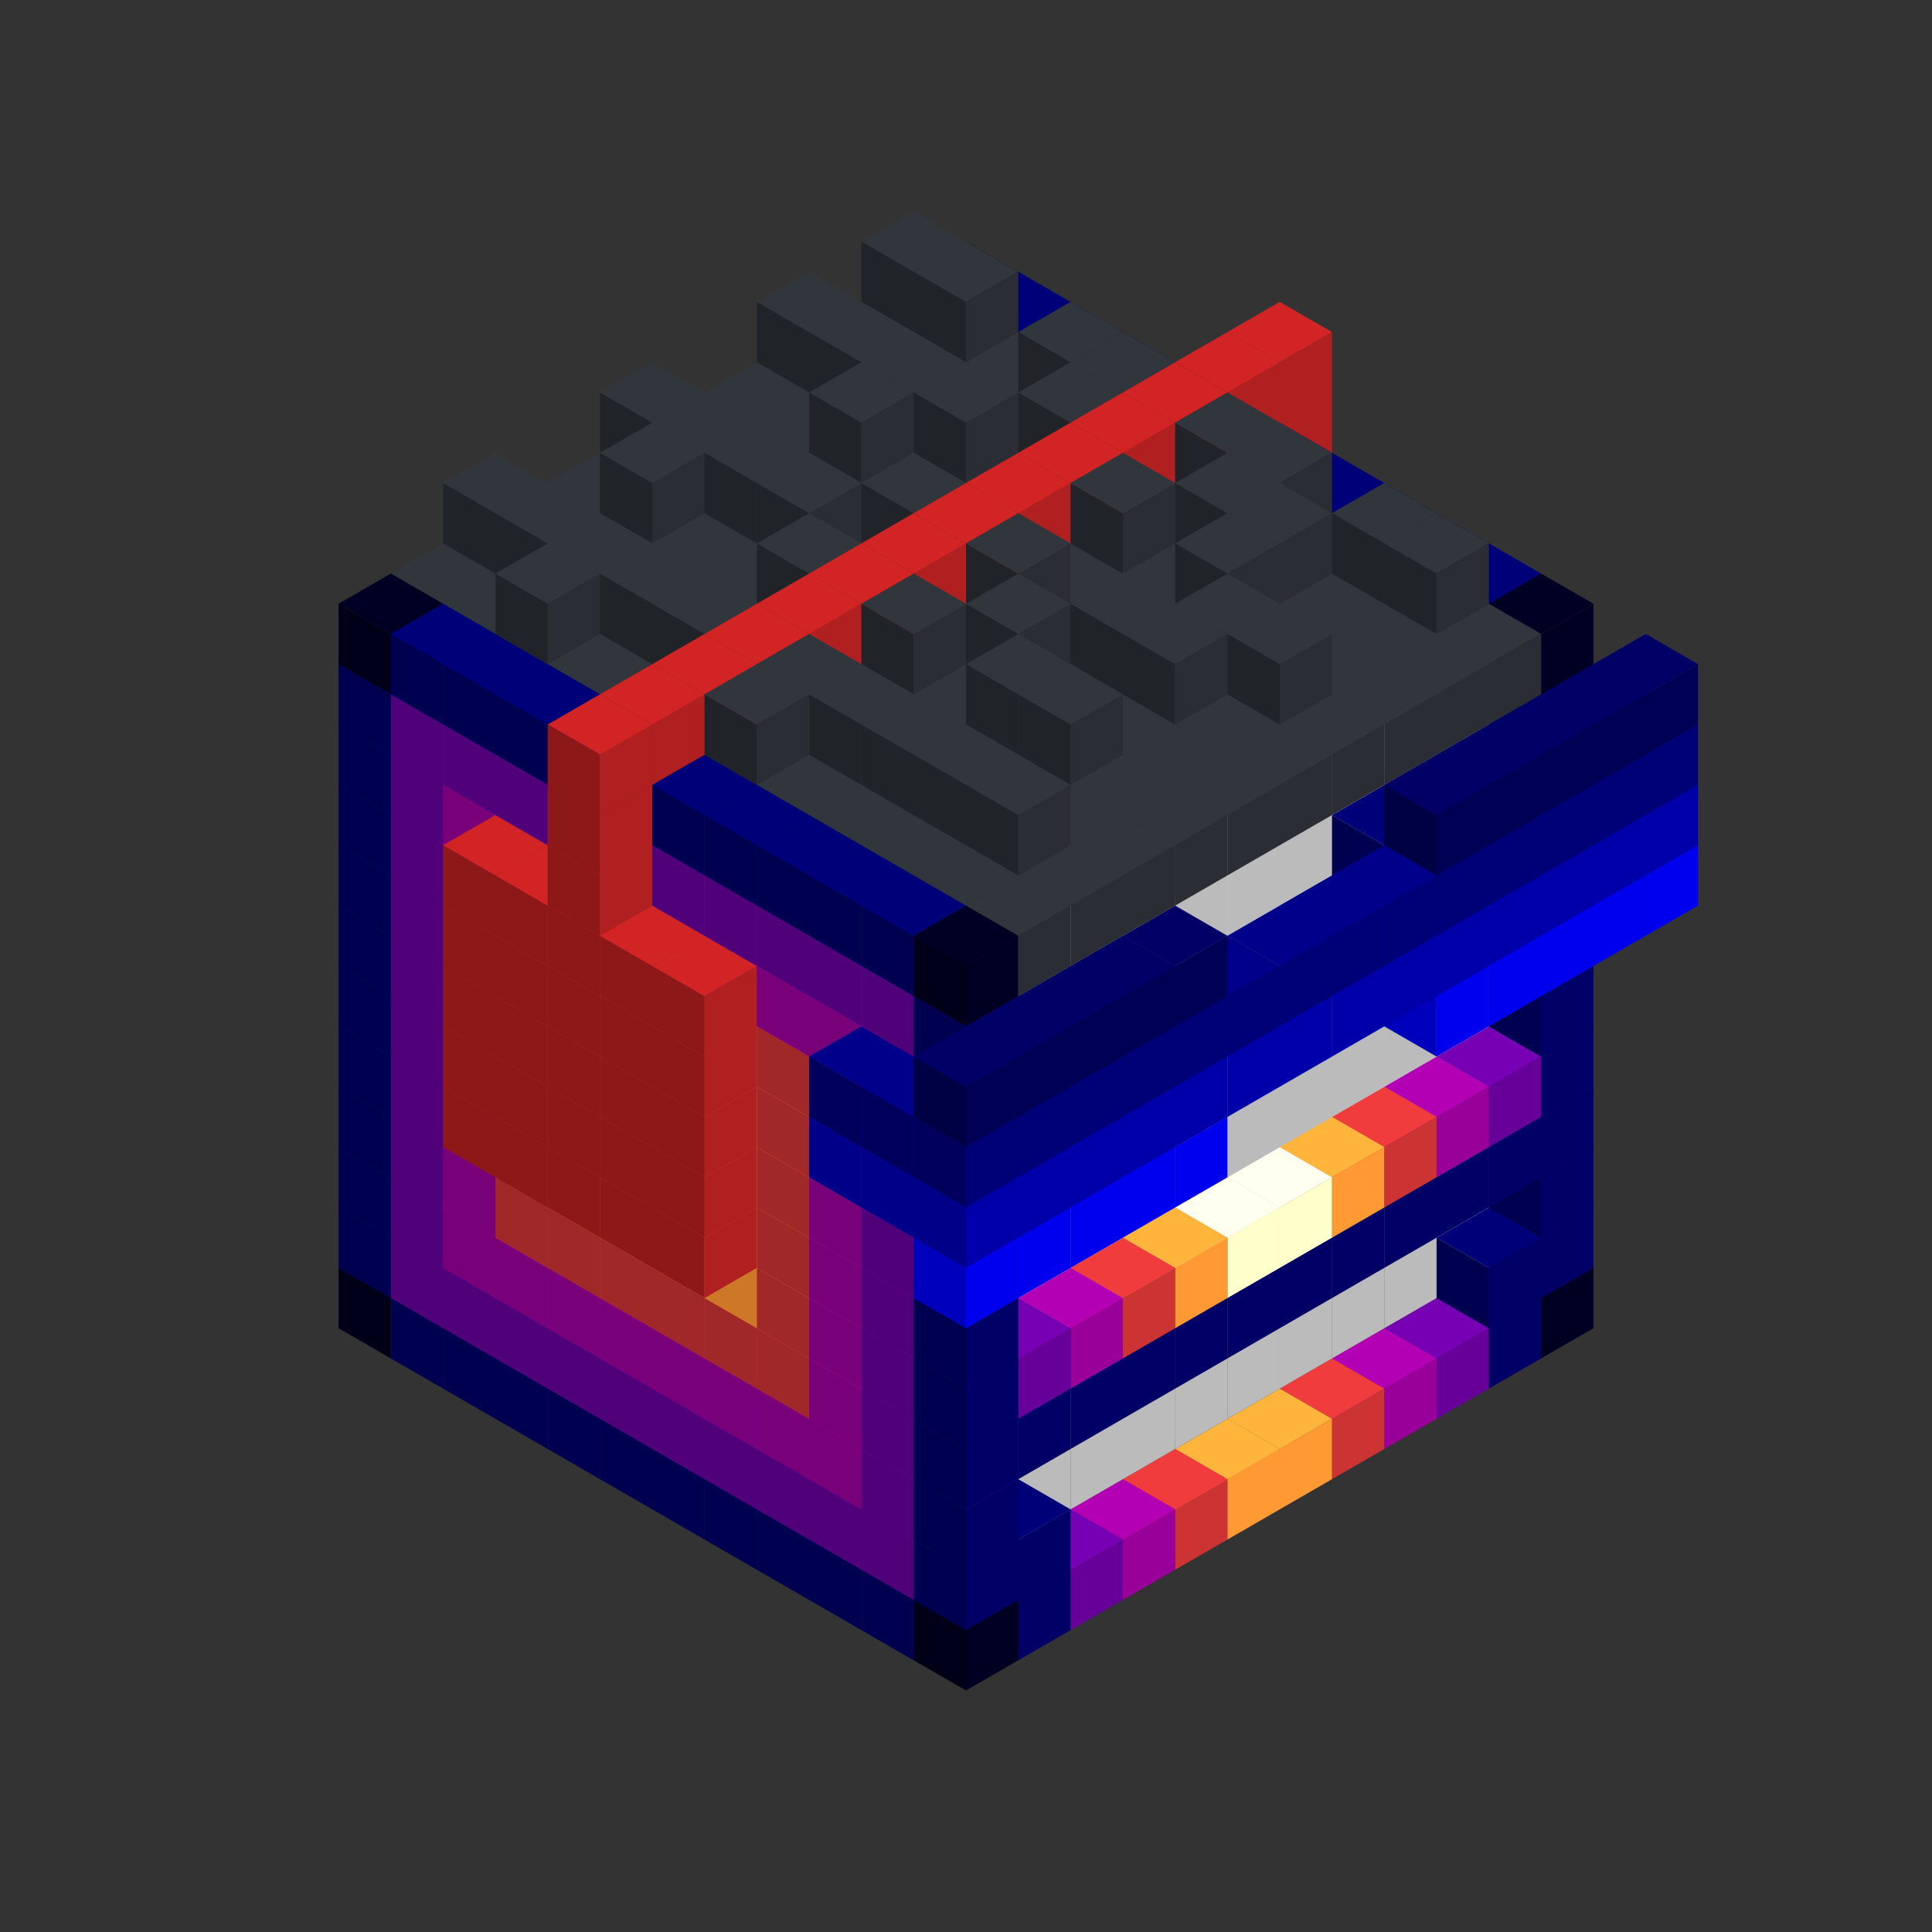 
<svg width='600' height='600' viewBox='4436371 5550000 3200000 3200000' xmlns='http://www.w3.org/2000/svg' xmlns:xlink='http://www.w3.org/1999/xlink'>
<rect x="4436371" y="5550000" width="3200000" height="3200000" fill="#333333" stroke="none"/>
<use xlink:href='#v-0x00000104-4' transform='translate(983738,3600000)'/>
<use xlink:href='#v-0x00000104-1' transform='translate(1070341,3650000)'/>
<use xlink:href='#v-0x00000104-1' transform='translate(1156944,3700000)'/>
<use xlink:href='#v-0x00000104-1' transform='translate(1243547,3750000)'/>
<use xlink:href='#v-0x00000104-1' transform='translate(1330150,3800000)'/>
<use xlink:href='#v-0x00000104-1' transform='translate(1416753,3850000)'/>
<use xlink:href='#v-0x00000104-1' transform='translate(1503356,3900000)'/>
<use xlink:href='#v-0x00000104-1' transform='translate(1589959,3950000)'/>
<use xlink:href='#v-0x00000104-1' transform='translate(1676562,4000000)'/>
<use xlink:href='#v-0x00000104-1' transform='translate(1763165,4050000)'/>
<use xlink:href='#v-0x00000104-1' transform='translate(1849768,4100000)'/>
<use xlink:href='#v-0x00000104-4' transform='translate(2889004,3600000)'/>
<use xlink:href='#v-0x00000104-1' transform='translate(2802401,3650000)'/>
<use xlink:href='#v-0x00000104-5' transform='translate(2715798,3700000)'/>
<use xlink:href='#v-0x00000104-6' transform='translate(2629195,3750000)'/>
<use xlink:href='#v-0x00000104-7' transform='translate(2542592,3800000)'/>
<use xlink:href='#v-0x00000104-8' transform='translate(2455989,3850000)'/>
<use xlink:href='#v-0x00000104-8' transform='translate(2369386,3900000)'/>
<use xlink:href='#v-0x00000104-7' transform='translate(2282783,3950000)'/>
<use xlink:href='#v-0x00000104-6' transform='translate(2196180,4000000)'/>
<use xlink:href='#v-0x00000104-5' transform='translate(2109577,4050000)'/>
<use xlink:href='#v-0x00000104-1' transform='translate(2022974,4100000)'/>
<use xlink:href='#v-0x00000104-4' transform='translate(1936371,4150000)'/>
<use xlink:href='#v-0x00000104-1' transform='translate(983738,3500000)'/>
<use xlink:href='#v-0x00000104-5' transform='translate(1070341,3550000)'/>
<use xlink:href='#v-0x00000104-5' transform='translate(1156944,3600000)'/>
<use xlink:href='#v-0x00000104-5' transform='translate(1243547,3650000)'/>
<use xlink:href='#v-0x00000104-5' transform='translate(1330150,3700000)'/>
<use xlink:href='#v-0x00000104-5' transform='translate(1416753,3750000)'/>
<use xlink:href='#v-0x00000104-5' transform='translate(1503356,3800000)'/>
<use xlink:href='#v-0x00000104-5' transform='translate(1589959,3850000)'/>
<use xlink:href='#v-0x00000104-5' transform='translate(1676562,3900000)'/>
<use xlink:href='#v-0x00000104-5' transform='translate(1763165,3950000)'/>
<use xlink:href='#v-0x00000104-2' transform='translate(2715798,3500000)'/>
<use xlink:href='#v-0x00000104-2' transform='translate(2629195,3550000)'/>
<use xlink:href='#v-0x00000104-2' transform='translate(2542592,3600000)'/>
<use xlink:href='#v-0x00000104-2' transform='translate(2455989,3650000)'/>
<use xlink:href='#v-0x00000104-2' transform='translate(2369386,3700000)'/>
<use xlink:href='#v-0x00000104-2' transform='translate(2282783,3750000)'/>
<use xlink:href='#v-0x00000104-2' transform='translate(2196180,3800000)'/>
<use xlink:href='#v-0x00000104-2' transform='translate(2109577,3850000)'/>
<use xlink:href='#v-0x00000104-2' transform='translate(2022974,3900000)'/>
<use xlink:href='#v-0x00000104-2' transform='translate(1936371,3950000)'/>
<use xlink:href='#v-0x00000104-5' transform='translate(1849768,4000000)'/>
<use xlink:href='#v-0x00000104-1' transform='translate(2889004,3500000)'/>
<use xlink:href='#v-0x00000104-1' transform='translate(2802401,3550000)'/>
<use xlink:href='#v-0x00000104-1' transform='translate(2022974,4000000)'/>
<use xlink:href='#v-0x00000104-1' transform='translate(1936371,4050000)'/>
<use xlink:href='#v-0x00000104-1' transform='translate(983738,3400000)'/>
<use xlink:href='#v-0x00000104-5' transform='translate(1070341,3450000)'/>
<use xlink:href='#v-0x00000104-6' transform='translate(1156944,3500000)'/>
<use xlink:href='#v-0x00000104-6' transform='translate(1243547,3550000)'/>
<use xlink:href='#v-0x00000104-6' transform='translate(1330150,3600000)'/>
<use xlink:href='#v-0x00000104-6' transform='translate(1416753,3650000)'/>
<use xlink:href='#v-0x00000104-6' transform='translate(1503356,3700000)'/>
<use xlink:href='#v-0x00000104-6' transform='translate(1589959,3750000)'/>
<use xlink:href='#v-0x00000104-6' transform='translate(1676562,3800000)'/>
<use xlink:href='#v-0x00000104-6' transform='translate(1763165,3850000)'/>
<use xlink:href='#v-0x00000104-2' transform='translate(2715798,3400000)'/>
<use xlink:href='#v-0x00000104-2' transform='translate(2629195,3450000)'/>
<use xlink:href='#v-0x00000104-2' transform='translate(2542592,3500000)'/>
<use xlink:href='#v-0x00000104-2' transform='translate(2455989,3550000)'/>
<use xlink:href='#v-0x00000104-2' transform='translate(2369386,3600000)'/>
<use xlink:href='#v-0x00000104-2' transform='translate(2282783,3650000)'/>
<use xlink:href='#v-0x00000104-2' transform='translate(2196180,3700000)'/>
<use xlink:href='#v-0x00000104-2' transform='translate(2109577,3750000)'/>
<use xlink:href='#v-0x00000104-2' transform='translate(2022974,3800000)'/>
<use xlink:href='#v-0x00000104-2' transform='translate(1936371,3850000)'/>
<use xlink:href='#v-0x00000104-5' transform='translate(1849768,3900000)'/>
<use xlink:href='#v-0x00000104-1' transform='translate(2889004,3400000)'/>
<use xlink:href='#v-0x00000104-1' transform='translate(1936371,3950000)'/>
<use xlink:href='#v-0x00000104-1' transform='translate(983738,3300000)'/>
<use xlink:href='#v-0x00000104-5' transform='translate(1070341,3350000)'/>
<use xlink:href='#v-0x00000104-6' transform='translate(1156944,3400000)'/>
<use xlink:href='#v-0x00000104-7' transform='translate(1243547,3450000)'/>
<use xlink:href='#v-0x00000104-7' transform='translate(1330150,3500000)'/>
<use xlink:href='#v-0x00000104-7' transform='translate(1416753,3550000)'/>
<use xlink:href='#v-0x00000104-7' transform='translate(1503356,3600000)'/>
<use xlink:href='#v-0x00000104-7' transform='translate(1589959,3650000)'/>
<use xlink:href='#v-0x00000104-7' transform='translate(1676562,3700000)'/>
<use xlink:href='#v-0x00000104-6' transform='translate(1763165,3750000)'/>
<use xlink:href='#v-0x00000104-2' transform='translate(2715798,3300000)'/>
<use xlink:href='#v-0x00000104-2' transform='translate(2629195,3350000)'/>
<use xlink:href='#v-0x00000104-2' transform='translate(2542592,3400000)'/>
<use xlink:href='#v-0x00000104-2' transform='translate(2455989,3450000)'/>
<use xlink:href='#v-0x00000104-2' transform='translate(2369386,3500000)'/>
<use xlink:href='#v-0x00000104-2' transform='translate(2282783,3550000)'/>
<use xlink:href='#v-0x00000104-2' transform='translate(2196180,3600000)'/>
<use xlink:href='#v-0x00000104-2' transform='translate(2109577,3650000)'/>
<use xlink:href='#v-0x00000104-2' transform='translate(2022974,3700000)'/>
<use xlink:href='#v-0x00000104-2' transform='translate(1936371,3750000)'/>
<use xlink:href='#v-0x00000104-5' transform='translate(1849768,3800000)'/>
<use xlink:href='#v-0x00000104-1' transform='translate(2889004,3300000)'/>
<use xlink:href='#v-0x00000104-1' transform='translate(2802401,3350000)'/>
<use xlink:href='#v-0x00000104-1' transform='translate(2715798,3400000)'/>
<use xlink:href='#v-0x00000104-1' transform='translate(2629195,3450000)'/>
<use xlink:href='#v-0x00000104-1' transform='translate(2542592,3500000)'/>
<use xlink:href='#v-0x00000104-1' transform='translate(2455989,3550000)'/>
<use xlink:href='#v-0x00000104-1' transform='translate(2369386,3600000)'/>
<use xlink:href='#v-0x00000104-1' transform='translate(2282783,3650000)'/>
<use xlink:href='#v-0x00000104-1' transform='translate(2196180,3700000)'/>
<use xlink:href='#v-0x00000104-1' transform='translate(2109577,3750000)'/>
<use xlink:href='#v-0x00000104-1' transform='translate(2022974,3800000)'/>
<use xlink:href='#v-0x00000104-1' transform='translate(1936371,3850000)'/>
<use xlink:href='#v-0x00000104-1' transform='translate(983738,3200000)'/>
<use xlink:href='#v-0x00000104-5' transform='translate(1070341,3250000)'/>
<use xlink:href='#v-0x00000104-6' transform='translate(1156944,3300000)'/>
<use xlink:href='#v-0x00000104-7' transform='translate(1243547,3350000)'/>
<use xlink:href='#v-0x00000104-8' transform='translate(1330150,3400000)'/>
<use xlink:href='#v-0x00000104-8' transform='translate(1416753,3450000)'/>
<use xlink:href='#v-0x00000104-8' transform='translate(1503356,3500000)'/>
<use xlink:href='#v-0x00000104-8' transform='translate(1589959,3550000)'/>
<use xlink:href='#v-0x00000104-7' transform='translate(1676562,3600000)'/>
<use xlink:href='#v-0x00000104-6' transform='translate(1763165,3650000)'/>
<use xlink:href='#v-0x00000104-2' transform='translate(2715798,3200000)'/>
<use xlink:href='#v-0x00000104-2' transform='translate(2629195,3250000)'/>
<use xlink:href='#v-0x00000104-2' transform='translate(2542592,3300000)'/>
<use xlink:href='#v-0x00000104-2' transform='translate(2455989,3350000)'/>
<use xlink:href='#v-0x00000104-2' transform='translate(2369386,3400000)'/>
<use xlink:href='#v-0x00000104-2' transform='translate(2282783,3450000)'/>
<use xlink:href='#v-0x00000104-2' transform='translate(2196180,3500000)'/>
<use xlink:href='#v-0x00000104-2' transform='translate(2109577,3550000)'/>
<use xlink:href='#v-0x00000104-2' transform='translate(2022974,3600000)'/>
<use xlink:href='#v-0x00000104-2' transform='translate(1936371,3650000)'/>
<use xlink:href='#v-0x00000104-5' transform='translate(1849768,3700000)'/>
<use xlink:href='#v-0x00000104-1' transform='translate(2889004,3200000)'/>
<use xlink:href='#v-0x00000104-5' transform='translate(2802401,3250000)'/>
<use xlink:href='#v-0x00000104-6' transform='translate(2715798,3300000)'/>
<use xlink:href='#v-0x00000104-7' transform='translate(2629195,3350000)'/>
<use xlink:href='#v-0x00000104-8' transform='translate(2542592,3400000)'/>
<use xlink:href='#v-0x00000104-3' transform='translate(2455989,3450000)'/>
<use xlink:href='#v-0x00000104-3' transform='translate(2369386,3500000)'/>
<use xlink:href='#v-0x00000104-8' transform='translate(2282783,3550000)'/>
<use xlink:href='#v-0x00000104-7' transform='translate(2196180,3600000)'/>
<use xlink:href='#v-0x00000104-6' transform='translate(2109577,3650000)'/>
<use xlink:href='#v-0x00000104-5' transform='translate(2022974,3700000)'/>
<use xlink:href='#v-0x00000104-1' transform='translate(1936371,3750000)'/>
<use xlink:href='#v-0x00000104-1' transform='translate(983738,3100000)'/>
<use xlink:href='#v-0x00000104-5' transform='translate(1070341,3150000)'/>
<use xlink:href='#v-0x00000104-6' transform='translate(1156944,3200000)'/>
<use xlink:href='#v-0x00000104-14' transform='translate(2282783,2650000)'/>
<use xlink:href='#v-0x00000104-7' transform='translate(1243547,3250000)'/>
<use xlink:href='#v-0x00000104-14' transform='translate(1156944,3300000)'/>
<use xlink:href='#v-0x00000104-14' transform='translate(2369386,2700000)'/>
<use xlink:href='#v-0x00000104-8' transform='translate(1330150,3300000)'/>
<use xlink:href='#v-0x00000104-14' transform='translate(1243547,3350000)'/>
<use xlink:href='#v-0x00000104-14' transform='translate(2455989,2750000)'/>
<use xlink:href='#v-0x00000104-2' transform='translate(1416753,3350000)'/>
<use xlink:href='#v-0x00000104-14' transform='translate(1330150,3400000)'/>
<use xlink:href='#v-0x00000104-14' transform='translate(2542592,2800000)'/>
<use xlink:href='#v-0x00000104-2' transform='translate(1503356,3400000)'/>
<use xlink:href='#v-0x00000104-14' transform='translate(1416753,3450000)'/>
<use xlink:href='#v-0x00000104-14' transform='translate(2629195,2850000)'/>
<use xlink:href='#v-0x00000104-8' transform='translate(1589959,3450000)'/>
<use xlink:href='#v-0x00000104-14' transform='translate(1503356,3500000)'/>
<use xlink:href='#v-0x00000104-7' transform='translate(1676562,3500000)'/>
<use xlink:href='#v-0x00000104-6' transform='translate(1763165,3550000)'/>
<use xlink:href='#v-0x00000104-2' transform='translate(2715798,3100000)'/>
<use xlink:href='#v-0x00000104-2' transform='translate(2629195,3150000)'/>
<use xlink:href='#v-0x00000104-2' transform='translate(2542592,3200000)'/>
<use xlink:href='#v-0x00000104-2' transform='translate(2455989,3250000)'/>
<use xlink:href='#v-0x00000104-2' transform='translate(2369386,3300000)'/>
<use xlink:href='#v-0x00000104-2' transform='translate(2282783,3350000)'/>
<use xlink:href='#v-0x00000104-2' transform='translate(2196180,3400000)'/>
<use xlink:href='#v-0x00000104-2' transform='translate(2109577,3450000)'/>
<use xlink:href='#v-0x00000104-2' transform='translate(2022974,3500000)'/>
<use xlink:href='#v-0x00000104-2' transform='translate(1936371,3550000)'/>
<use xlink:href='#v-0x00000104-5' transform='translate(1849768,3600000)'/>
<use xlink:href='#v-0x00000104-1' transform='translate(2889004,3100000)'/>
<use xlink:href='#v-0x00000104-1' transform='translate(1936371,3650000)'/>
<use xlink:href='#v-0x00000104-1' transform='translate(983738,3000000)'/>
<use xlink:href='#v-0x00000104-5' transform='translate(1070341,3050000)'/>
<use xlink:href='#v-0x00000104-6' transform='translate(1156944,3100000)'/>
<use xlink:href='#v-0x00000104-14' transform='translate(2282783,2550000)'/>
<use xlink:href='#v-0x00000104-7' transform='translate(1243547,3150000)'/>
<use xlink:href='#v-0x00000104-14' transform='translate(1156944,3200000)'/>
<use xlink:href='#v-0x00000104-14' transform='translate(2369386,2600000)'/>
<use xlink:href='#v-0x00000104-8' transform='translate(1330150,3200000)'/>
<use xlink:href='#v-0x00000104-14' transform='translate(1243547,3250000)'/>
<use xlink:href='#v-0x00000104-14' transform='translate(2455989,2650000)'/>
<use xlink:href='#v-0x00000104-2' transform='translate(1416753,3250000)'/>
<use xlink:href='#v-0x00000104-14' transform='translate(1330150,3300000)'/>
<use xlink:href='#v-0x00000104-14' transform='translate(2542592,2700000)'/>
<use xlink:href='#v-0x00000104-2' transform='translate(1503356,3300000)'/>
<use xlink:href='#v-0x00000104-14' transform='translate(1416753,3350000)'/>
<use xlink:href='#v-0x00000104-14' transform='translate(2629195,2750000)'/>
<use xlink:href='#v-0x00000104-8' transform='translate(1589959,3350000)'/>
<use xlink:href='#v-0x00000104-14' transform='translate(1503356,3400000)'/>
<use xlink:href='#v-0x00000104-7' transform='translate(1676562,3400000)'/>
<use xlink:href='#v-0x00000104-6' transform='translate(1763165,3450000)'/>
<use xlink:href='#v-0x00000104-2' transform='translate(2715798,3000000)'/>
<use xlink:href='#v-0x00000104-2' transform='translate(2629195,3050000)'/>
<use xlink:href='#v-0x00000104-2' transform='translate(2542592,3100000)'/>
<use xlink:href='#v-0x00000104-2' transform='translate(2455989,3150000)'/>
<use xlink:href='#v-0x00000104-2' transform='translate(2369386,3200000)'/>
<use xlink:href='#v-0x00000104-2' transform='translate(2282783,3250000)'/>
<use xlink:href='#v-0x00000104-2' transform='translate(2196180,3300000)'/>
<use xlink:href='#v-0x00000104-2' transform='translate(2109577,3350000)'/>
<use xlink:href='#v-0x00000104-2' transform='translate(2022974,3400000)'/>
<use xlink:href='#v-0x00000104-2' transform='translate(1936371,3450000)'/>
<use xlink:href='#v-0x00000104-5' transform='translate(1849768,3500000)'/>
<use xlink:href='#v-0x00000104-1' transform='translate(2889004,3000000)'/>
<use xlink:href='#v-0x00000104-1' transform='translate(1936371,3550000)'/>
<use xlink:href='#v-0x00000104-1' transform='translate(983738,2900000)'/>
<use xlink:href='#v-0x00000104-5' transform='translate(1070341,2950000)'/>
<use xlink:href='#v-0x00000104-6' transform='translate(1156944,3000000)'/>
<use xlink:href='#v-0x00000104-14' transform='translate(2282783,2450000)'/>
<use xlink:href='#v-0x00000104-7' transform='translate(1243547,3050000)'/>
<use xlink:href='#v-0x00000104-14' transform='translate(1156944,3100000)'/>
<use xlink:href='#v-0x00000104-14' transform='translate(2369386,2500000)'/>
<use xlink:href='#v-0x00000104-8' transform='translate(1330150,3100000)'/>
<use xlink:href='#v-0x00000104-14' transform='translate(1243547,3150000)'/>
<use xlink:href='#v-0x00000104-14' transform='translate(2455989,2550000)'/>
<use xlink:href='#v-0x00000104-8' transform='translate(1416753,3150000)'/>
<use xlink:href='#v-0x00000104-14' transform='translate(1330150,3200000)'/>
<use xlink:href='#v-0x00000104-14' transform='translate(2542592,2600000)'/>
<use xlink:href='#v-0x00000104-8' transform='translate(1503356,3200000)'/>
<use xlink:href='#v-0x00000104-14' transform='translate(1416753,3250000)'/>
<use xlink:href='#v-0x00000104-14' transform='translate(2629195,2650000)'/>
<use xlink:href='#v-0x00000104-8' transform='translate(1589959,3250000)'/>
<use xlink:href='#v-0x00000104-14' transform='translate(1503356,3300000)'/>
<use xlink:href='#v-0x00000104-7' transform='translate(1676562,3300000)'/>
<use xlink:href='#v-0x00000104-6' transform='translate(1763165,3350000)'/>
<use xlink:href='#v-0x00000104-2' transform='translate(2715798,2900000)'/>
<use xlink:href='#v-0x00000104-2' transform='translate(2629195,2950000)'/>
<use xlink:href='#v-0x00000104-2' transform='translate(2542592,3000000)'/>
<use xlink:href='#v-0x00000104-2' transform='translate(2455989,3050000)'/>
<use xlink:href='#v-0x00000104-2' transform='translate(2369386,3100000)'/>
<use xlink:href='#v-0x00000104-2' transform='translate(2282783,3150000)'/>
<use xlink:href='#v-0x00000104-2' transform='translate(2196180,3200000)'/>
<use xlink:href='#v-0x00000104-2' transform='translate(2109577,3250000)'/>
<use xlink:href='#v-0x00000104-2' transform='translate(2022974,3300000)'/>
<use xlink:href='#v-0x00000104-2' transform='translate(1936371,3350000)'/>
<use xlink:href='#v-0x00000104-5' transform='translate(1849768,3400000)'/>
<use xlink:href='#v-0x00000104-1' transform='translate(2889004,2900000)'/>
<use xlink:href='#v-0x00000104-1' transform='translate(2802401,2950000)'/>
<use xlink:href='#v-0x00000104-1' transform='translate(2715798,3000000)'/>
<use xlink:href='#v-0x00000104-1' transform='translate(2629195,3050000)'/>
<use xlink:href='#v-0x00000104-1' transform='translate(2196180,3300000)'/>
<use xlink:href='#v-0x00000104-1' transform='translate(2109577,3350000)'/>
<use xlink:href='#v-0x00000104-1' transform='translate(2022974,3400000)'/>
<use xlink:href='#v-0x00000104-1' transform='translate(1936371,3450000)'/>
<use xlink:href='#v-0x00000104-12' transform='translate(3062210,2900000)'/>
<use xlink:href='#v-0x00000104-12' transform='translate(2975607,2950000)'/>
<use xlink:href='#v-0x00000104-12' transform='translate(2889004,3000000)'/>
<use xlink:href='#v-0x00000104-12' transform='translate(2802401,3050000)'/>
<use xlink:href='#v-0x00000104-12' transform='translate(2715798,3100000)'/>
<use xlink:href='#v-0x00000104-12' transform='translate(2282783,3350000)'/>
<use xlink:href='#v-0x00000104-12' transform='translate(2196180,3400000)'/>
<use xlink:href='#v-0x00000104-12' transform='translate(2109577,3450000)'/>
<use xlink:href='#v-0x00000104-12' transform='translate(2022974,3500000)'/>
<use xlink:href='#v-0x00000104-12' transform='translate(1936371,3550000)'/>
<use xlink:href='#v-0x00000104-1' transform='translate(983738,2800000)'/>
<use xlink:href='#v-0x00000104-5' transform='translate(1070341,2850000)'/>
<use xlink:href='#v-0x00000104-6' transform='translate(1156944,2900000)'/>
<use xlink:href='#v-0x00000104-14' transform='translate(2282783,2350000)'/>
<use xlink:href='#v-0x00000104-7' transform='translate(1243547,2950000)'/>
<use xlink:href='#v-0x00000104-14' transform='translate(1156944,3000000)'/>
<use xlink:href='#v-0x00000104-14' transform='translate(2369386,2400000)'/>
<use xlink:href='#v-0x00000104-7' transform='translate(1330150,3000000)'/>
<use xlink:href='#v-0x00000104-14' transform='translate(1243547,3050000)'/>
<use xlink:href='#v-0x00000104-14' transform='translate(2455989,2450000)'/>
<use xlink:href='#v-0x00000104-7' transform='translate(1416753,3050000)'/>
<use xlink:href='#v-0x00000104-14' transform='translate(1330150,3100000)'/>
<use xlink:href='#v-0x00000104-14' transform='translate(2542592,2500000)'/>
<use xlink:href='#v-0x00000104-7' transform='translate(1503356,3100000)'/>
<use xlink:href='#v-0x00000104-14' transform='translate(1416753,3150000)'/>
<use xlink:href='#v-0x00000104-14' transform='translate(2629195,2550000)'/>
<use xlink:href='#v-0x00000104-7' transform='translate(1589959,3150000)'/>
<use xlink:href='#v-0x00000104-14' transform='translate(1503356,3200000)'/>
<use xlink:href='#v-0x00000104-7' transform='translate(1676562,3200000)'/>
<use xlink:href='#v-0x00000104-6' transform='translate(1763165,3250000)'/>
<use xlink:href='#v-0x00000104-11' transform='translate(2889004,2700000)'/>
<use xlink:href='#v-0x00000104-2' transform='translate(2715798,2800000)'/>
<use xlink:href='#v-0x00000104-2' transform='translate(2629195,2850000)'/>
<use xlink:href='#v-0x00000104-2' transform='translate(2542592,2900000)'/>
<use xlink:href='#v-0x00000104-2' transform='translate(2455989,2950000)'/>
<use xlink:href='#v-0x00000104-2' transform='translate(2369386,3000000)'/>
<use xlink:href='#v-0x00000104-2' transform='translate(2282783,3050000)'/>
<use xlink:href='#v-0x00000104-2' transform='translate(2196180,3100000)'/>
<use xlink:href='#v-0x00000104-2' transform='translate(2109577,3150000)'/>
<use xlink:href='#v-0x00000104-2' transform='translate(2022974,3200000)'/>
<use xlink:href='#v-0x00000104-2' transform='translate(1936371,3250000)'/>
<use xlink:href='#v-0x00000104-5' transform='translate(1849768,3300000)'/>
<use xlink:href='#v-0x00000104-11' transform='translate(1763165,3350000)'/>
<use xlink:href='#v-0x00000104-11' transform='translate(2975607,2750000)'/>
<use xlink:href='#v-0x00000104-1' transform='translate(2889004,2800000)'/>
<use xlink:href='#v-0x00000104-1' transform='translate(2802401,2850000)'/>
<use xlink:href='#v-0x00000104-3' transform='translate(2715798,2900000)'/>
<use xlink:href='#v-0x00000104-3' transform='translate(2629195,2950000)'/>
<use xlink:href='#v-0x00000104-1' transform='translate(2542592,3000000)'/>
<use xlink:href='#v-0x00000104-1' transform='translate(2282783,3150000)'/>
<use xlink:href='#v-0x00000104-3' transform='translate(2196180,3200000)'/>
<use xlink:href='#v-0x00000104-3' transform='translate(2109577,3250000)'/>
<use xlink:href='#v-0x00000104-1' transform='translate(2022974,3300000)'/>
<use xlink:href='#v-0x00000104-1' transform='translate(1936371,3350000)'/>
<use xlink:href='#v-0x00000104-11' transform='translate(1849768,3400000)'/>
<use xlink:href='#v-0x00000104-11' transform='translate(3062210,2800000)'/>
<use xlink:href='#v-0x00000104-11' transform='translate(2975607,2850000)'/>
<use xlink:href='#v-0x00000104-11' transform='translate(2889004,2900000)'/>
<use xlink:href='#v-0x00000104-11' transform='translate(2802401,2950000)'/>
<use xlink:href='#v-0x00000104-11' transform='translate(2715798,3000000)'/>
<use xlink:href='#v-0x00000104-11' transform='translate(2629195,3050000)'/>
<use xlink:href='#v-0x00000104-11' transform='translate(2542592,3100000)'/>
<use xlink:href='#v-0x00000104-11' transform='translate(2455989,3150000)'/>
<use xlink:href='#v-0x00000104-11' transform='translate(2369386,3200000)'/>
<use xlink:href='#v-0x00000104-11' transform='translate(2282783,3250000)'/>
<use xlink:href='#v-0x00000104-11' transform='translate(2196180,3300000)'/>
<use xlink:href='#v-0x00000104-11' transform='translate(2109577,3350000)'/>
<use xlink:href='#v-0x00000104-11' transform='translate(2022974,3400000)'/>
<use xlink:href='#v-0x00000104-11' transform='translate(1936371,3450000)'/>
<use xlink:href='#v-0x00000104-1' transform='translate(983738,2700000)'/>
<use xlink:href='#v-0x00000104-5' transform='translate(1070341,2750000)'/>
<use xlink:href='#v-0x00000104-6' transform='translate(1156944,2800000)'/>
<use xlink:href='#v-0x00000104-14' transform='translate(2282783,2250000)'/>
<use xlink:href='#v-0x00000104-6' transform='translate(1243547,2850000)'/>
<use xlink:href='#v-0x00000104-14' transform='translate(1156944,2900000)'/>
<use xlink:href='#v-0x00000104-14' transform='translate(2369386,2300000)'/>
<use xlink:href='#v-0x00000104-6' transform='translate(1330150,2900000)'/>
<use xlink:href='#v-0x00000104-14' transform='translate(1243547,2950000)'/>
<use xlink:href='#v-0x00000104-14' transform='translate(2455989,2350000)'/>
<use xlink:href='#v-0x00000104-6' transform='translate(1416753,2950000)'/>
<use xlink:href='#v-0x00000104-14' transform='translate(1330150,3000000)'/>
<use xlink:href='#v-0x00000104-14' transform='translate(2542592,2400000)'/>
<use xlink:href='#v-0x00000104-6' transform='translate(1503356,3000000)'/>
<use xlink:href='#v-0x00000104-14' transform='translate(1416753,3050000)'/>
<use xlink:href='#v-0x00000104-14' transform='translate(2629195,2450000)'/>
<use xlink:href='#v-0x00000104-6' transform='translate(1589959,3050000)'/>
<use xlink:href='#v-0x00000104-14' transform='translate(1503356,3100000)'/>
<use xlink:href='#v-0x00000104-6' transform='translate(1676562,3100000)'/>
<use xlink:href='#v-0x00000104-6' transform='translate(1763165,3150000)'/>
<use xlink:href='#v-0x00000104-10' transform='translate(2889004,2600000)'/>
<use xlink:href='#v-0x00000104-2' transform='translate(2715798,2700000)'/>
<use xlink:href='#v-0x00000104-2' transform='translate(2629195,2750000)'/>
<use xlink:href='#v-0x00000104-2' transform='translate(2542592,2800000)'/>
<use xlink:href='#v-0x00000104-2' transform='translate(2455989,2850000)'/>
<use xlink:href='#v-0x00000104-2' transform='translate(2369386,2900000)'/>
<use xlink:href='#v-0x00000104-2' transform='translate(2282783,2950000)'/>
<use xlink:href='#v-0x00000104-2' transform='translate(2196180,3000000)'/>
<use xlink:href='#v-0x00000104-2' transform='translate(2109577,3050000)'/>
<use xlink:href='#v-0x00000104-2' transform='translate(2022974,3100000)'/>
<use xlink:href='#v-0x00000104-2' transform='translate(1936371,3150000)'/>
<use xlink:href='#v-0x00000104-5' transform='translate(1849768,3200000)'/>
<use xlink:href='#v-0x00000104-10' transform='translate(1763165,3250000)'/>
<use xlink:href='#v-0x00000104-10' transform='translate(2975607,2650000)'/>
<use xlink:href='#v-0x00000104-1' transform='translate(2889004,2700000)'/>
<use xlink:href='#v-0x00000104-1' transform='translate(2802401,2750000)'/>
<use xlink:href='#v-0x00000104-1' transform='translate(2715798,2800000)'/>
<use xlink:href='#v-0x00000104-1' transform='translate(2629195,2850000)'/>
<use xlink:href='#v-0x00000104-1' transform='translate(2196180,3100000)'/>
<use xlink:href='#v-0x00000104-1' transform='translate(2109577,3150000)'/>
<use xlink:href='#v-0x00000104-1' transform='translate(2022974,3200000)'/>
<use xlink:href='#v-0x00000104-1' transform='translate(1936371,3250000)'/>
<use xlink:href='#v-0x00000104-10' transform='translate(1849768,3300000)'/>
<use xlink:href='#v-0x00000104-10' transform='translate(3062210,2700000)'/>
<use xlink:href='#v-0x00000104-10' transform='translate(2975607,2750000)'/>
<use xlink:href='#v-0x00000104-10' transform='translate(2889004,2800000)'/>
<use xlink:href='#v-0x00000104-10' transform='translate(2802401,2850000)'/>
<use xlink:href='#v-0x00000104-10' transform='translate(2715798,2900000)'/>
<use xlink:href='#v-0x00000104-10' transform='translate(2629195,2950000)'/>
<use xlink:href='#v-0x00000104-10' transform='translate(2542592,3000000)'/>
<use xlink:href='#v-0x00000104-10' transform='translate(2455989,3050000)'/>
<use xlink:href='#v-0x00000104-10' transform='translate(2369386,3100000)'/>
<use xlink:href='#v-0x00000104-10' transform='translate(2282783,3150000)'/>
<use xlink:href='#v-0x00000104-10' transform='translate(2196180,3200000)'/>
<use xlink:href='#v-0x00000104-10' transform='translate(2109577,3250000)'/>
<use xlink:href='#v-0x00000104-10' transform='translate(2022974,3300000)'/>
<use xlink:href='#v-0x00000104-10' transform='translate(1936371,3350000)'/>
<use xlink:href='#v-0x00000104-1' transform='translate(983738,2600000)'/>
<use xlink:href='#v-0x00000104-5' transform='translate(1070341,2650000)'/>
<use xlink:href='#v-0x00000104-5' transform='translate(1156944,2700000)'/>
<use xlink:href='#v-0x00000104-5' transform='translate(1243547,2750000)'/>
<use xlink:href='#v-0x00000104-5' transform='translate(1330150,2800000)'/>
<use xlink:href='#v-0x00000104-14' transform='translate(2455989,2250000)'/>
<use xlink:href='#v-0x00000104-5' transform='translate(1416753,2850000)'/>
<use xlink:href='#v-0x00000104-14' transform='translate(1330150,2900000)'/>
<use xlink:href='#v-0x00000104-5' transform='translate(1503356,2900000)'/>
<use xlink:href='#v-0x00000104-5' transform='translate(1589959,2950000)'/>
<use xlink:href='#v-0x00000104-5' transform='translate(1676562,3000000)'/>
<use xlink:href='#v-0x00000104-5' transform='translate(1763165,3050000)'/>
<use xlink:href='#v-0x00000104-2' transform='translate(2715798,2600000)'/>
<use xlink:href='#v-0x00000104-2' transform='translate(2629195,2650000)'/>
<use xlink:href='#v-0x00000104-2' transform='translate(2542592,2700000)'/>
<use xlink:href='#v-0x00000104-2' transform='translate(2455989,2750000)'/>
<use xlink:href='#v-0x00000104-2' transform='translate(2369386,2800000)'/>
<use xlink:href='#v-0x00000104-2' transform='translate(2282783,2850000)'/>
<use xlink:href='#v-0x00000104-2' transform='translate(2196180,2900000)'/>
<use xlink:href='#v-0x00000104-2' transform='translate(2109577,2950000)'/>
<use xlink:href='#v-0x00000104-2' transform='translate(2022974,3000000)'/>
<use xlink:href='#v-0x00000104-2' transform='translate(1936371,3050000)'/>
<use xlink:href='#v-0x00000104-5' transform='translate(1849768,3100000)'/>
<use xlink:href='#v-0x00000104-1' transform='translate(2889004,2600000)'/>
<use xlink:href='#v-0x00000104-1' transform='translate(1936371,3150000)'/>
<use xlink:href='#v-0x00000104-9' transform='translate(3062210,2600000)'/>
<use xlink:href='#v-0x00000104-9' transform='translate(2975607,2650000)'/>
<use xlink:href='#v-0x00000104-9' transform='translate(2889004,2700000)'/>
<use xlink:href='#v-0x00000104-9' transform='translate(2802401,2750000)'/>
<use xlink:href='#v-0x00000104-9' transform='translate(2715798,2800000)'/>
<use xlink:href='#v-0x00000104-9' transform='translate(2282783,3050000)'/>
<use xlink:href='#v-0x00000104-9' transform='translate(2196180,3100000)'/>
<use xlink:href='#v-0x00000104-9' transform='translate(2109577,3150000)'/>
<use xlink:href='#v-0x00000104-9' transform='translate(2022974,3200000)'/>
<use xlink:href='#v-0x00000104-9' transform='translate(1936371,3250000)'/>
<use xlink:href='#v-0x00000104-4' transform='translate(1936371,1950000)'/>
<use xlink:href='#v-0x00000104-13' transform='translate(1849768,2000000)'/>
<use xlink:href='#v-0x00000104-13' transform='translate(1763165,2050000)'/>
<use xlink:href='#v-0x00000104-13' transform='translate(1676562,2100000)'/>
<use xlink:href='#v-0x00000104-13' transform='translate(1589959,2150000)'/>
<use xlink:href='#v-0x00000104-13' transform='translate(1503356,2200000)'/>
<use xlink:href='#v-0x00000104-13' transform='translate(1416753,2250000)'/>
<use xlink:href='#v-0x00000104-13' transform='translate(1330150,2300000)'/>
<use xlink:href='#v-0x00000104-13' transform='translate(1243547,2350000)'/>
<use xlink:href='#v-0x00000104-13' transform='translate(1156944,2400000)'/>
<use xlink:href='#v-0x00000104-13' transform='translate(1070341,2450000)'/>
<use xlink:href='#v-0x00000104-4' transform='translate(983738,2500000)'/>
<use xlink:href='#v-0x00000104-1' transform='translate(2022974,2000000)'/>
<use xlink:href='#v-0x00000104-13' transform='translate(1936371,2050000)'/>
<use xlink:href='#v-0x00000104-13' transform='translate(1849768,2100000)'/>
<use xlink:href='#v-0x00000104-13' transform='translate(1763165,2150000)'/>
<use xlink:href='#v-0x00000104-13' transform='translate(1676562,2200000)'/>
<use xlink:href='#v-0x00000104-13' transform='translate(1589959,2250000)'/>
<use xlink:href='#v-0x00000104-13' transform='translate(1503356,2300000)'/>
<use xlink:href='#v-0x00000104-13' transform='translate(1416753,2350000)'/>
<use xlink:href='#v-0x00000104-13' transform='translate(1330150,2400000)'/>
<use xlink:href='#v-0x00000104-13' transform='translate(1243547,2450000)'/>
<use xlink:href='#v-0x00000104-13' transform='translate(1156944,2500000)'/>
<use xlink:href='#v-0x00000104-1' transform='translate(1070341,2550000)'/>
<use xlink:href='#v-0x00000104-1' transform='translate(2109577,2050000)'/>
<use xlink:href='#v-0x00000104-13' transform='translate(2022974,2100000)'/>
<use xlink:href='#v-0x00000104-13' transform='translate(1936371,2150000)'/>
<use xlink:href='#v-0x00000104-13' transform='translate(1849768,2200000)'/>
<use xlink:href='#v-0x00000104-13' transform='translate(1763165,2250000)'/>
<use xlink:href='#v-0x00000104-13' transform='translate(1676562,2300000)'/>
<use xlink:href='#v-0x00000104-13' transform='translate(1589959,2350000)'/>
<use xlink:href='#v-0x00000104-13' transform='translate(1503356,2400000)'/>
<use xlink:href='#v-0x00000104-13' transform='translate(1416753,2450000)'/>
<use xlink:href='#v-0x00000104-13' transform='translate(1330150,2500000)'/>
<use xlink:href='#v-0x00000104-13' transform='translate(1243547,2550000)'/>
<use xlink:href='#v-0x00000104-1' transform='translate(1156944,2600000)'/>
<use xlink:href='#v-0x00000104-1' transform='translate(2196180,2100000)'/>
<use xlink:href='#v-0x00000104-13' transform='translate(2109577,2150000)'/>
<use xlink:href='#v-0x00000104-13' transform='translate(2022974,2200000)'/>
<use xlink:href='#v-0x00000104-13' transform='translate(1936371,2250000)'/>
<use xlink:href='#v-0x00000104-13' transform='translate(1849768,2300000)'/>
<use xlink:href='#v-0x00000104-13' transform='translate(1763165,2350000)'/>
<use xlink:href='#v-0x00000104-13' transform='translate(1676562,2400000)'/>
<use xlink:href='#v-0x00000104-13' transform='translate(1589959,2450000)'/>
<use xlink:href='#v-0x00000104-13' transform='translate(1503356,2500000)'/>
<use xlink:href='#v-0x00000104-13' transform='translate(1416753,2550000)'/>
<use xlink:href='#v-0x00000104-13' transform='translate(1330150,2600000)'/>
<use xlink:href='#v-0x00000104-1' transform='translate(1243547,2650000)'/>
<use xlink:href='#v-0x00000104-1' transform='translate(2282783,2150000)'/>
<use xlink:href='#v-0x00000104-13' transform='translate(2196180,2200000)'/>
<use xlink:href='#v-0x00000104-13' transform='translate(2109577,2250000)'/>
<use xlink:href='#v-0x00000104-13' transform='translate(2022974,2300000)'/>
<use xlink:href='#v-0x00000104-13' transform='translate(1936371,2350000)'/>
<use xlink:href='#v-0x00000104-13' transform='translate(1849768,2400000)'/>
<use xlink:href='#v-0x00000104-13' transform='translate(1763165,2450000)'/>
<use xlink:href='#v-0x00000104-13' transform='translate(1676562,2500000)'/>
<use xlink:href='#v-0x00000104-13' transform='translate(1589959,2550000)'/>
<use xlink:href='#v-0x00000104-13' transform='translate(1503356,2600000)'/>
<use xlink:href='#v-0x00000104-13' transform='translate(1416753,2650000)'/>
<use xlink:href='#v-0x00000104-1' transform='translate(1330150,2700000)'/>
<use xlink:href='#v-0x00000104-14' transform='translate(2455989,2150000)'/>
<use xlink:href='#v-0x00000104-1' transform='translate(2369386,2200000)'/>
<use xlink:href='#v-0x00000104-13' transform='translate(2282783,2250000)'/>
<use xlink:href='#v-0x00000104-13' transform='translate(2196180,2300000)'/>
<use xlink:href='#v-0x00000104-13' transform='translate(2109577,2350000)'/>
<use xlink:href='#v-0x00000104-13' transform='translate(2022974,2400000)'/>
<use xlink:href='#v-0x00000104-13' transform='translate(1936371,2450000)'/>
<use xlink:href='#v-0x00000104-13' transform='translate(1849768,2500000)'/>
<use xlink:href='#v-0x00000104-13' transform='translate(1763165,2550000)'/>
<use xlink:href='#v-0x00000104-13' transform='translate(1676562,2600000)'/>
<use xlink:href='#v-0x00000104-13' transform='translate(1589959,2650000)'/>
<use xlink:href='#v-0x00000104-13' transform='translate(1503356,2700000)'/>
<use xlink:href='#v-0x00000104-1' transform='translate(1416753,2750000)'/>
<use xlink:href='#v-0x00000104-14' transform='translate(1330150,2800000)'/>
<use xlink:href='#v-0x00000104-1' transform='translate(2455989,2250000)'/>
<use xlink:href='#v-0x00000104-13' transform='translate(2369386,2300000)'/>
<use xlink:href='#v-0x00000104-13' transform='translate(2282783,2350000)'/>
<use xlink:href='#v-0x00000104-13' transform='translate(2196180,2400000)'/>
<use xlink:href='#v-0x00000104-13' transform='translate(2109577,2450000)'/>
<use xlink:href='#v-0x00000104-13' transform='translate(2022974,2500000)'/>
<use xlink:href='#v-0x00000104-13' transform='translate(1936371,2550000)'/>
<use xlink:href='#v-0x00000104-13' transform='translate(1849768,2600000)'/>
<use xlink:href='#v-0x00000104-13' transform='translate(1763165,2650000)'/>
<use xlink:href='#v-0x00000104-13' transform='translate(1676562,2700000)'/>
<use xlink:href='#v-0x00000104-13' transform='translate(1589959,2750000)'/>
<use xlink:href='#v-0x00000104-1' transform='translate(1503356,2800000)'/>
<use xlink:href='#v-0x00000104-1' transform='translate(2542592,2300000)'/>
<use xlink:href='#v-0x00000104-13' transform='translate(2455989,2350000)'/>
<use xlink:href='#v-0x00000104-13' transform='translate(2369386,2400000)'/>
<use xlink:href='#v-0x00000104-13' transform='translate(2282783,2450000)'/>
<use xlink:href='#v-0x00000104-13' transform='translate(2196180,2500000)'/>
<use xlink:href='#v-0x00000104-13' transform='translate(2109577,2550000)'/>
<use xlink:href='#v-0x00000104-13' transform='translate(2022974,2600000)'/>
<use xlink:href='#v-0x00000104-13' transform='translate(1936371,2650000)'/>
<use xlink:href='#v-0x00000104-13' transform='translate(1849768,2700000)'/>
<use xlink:href='#v-0x00000104-13' transform='translate(1763165,2750000)'/>
<use xlink:href='#v-0x00000104-13' transform='translate(1676562,2800000)'/>
<use xlink:href='#v-0x00000104-1' transform='translate(1589959,2850000)'/>
<use xlink:href='#v-0x00000104-1' transform='translate(2629195,2350000)'/>
<use xlink:href='#v-0x00000104-13' transform='translate(2542592,2400000)'/>
<use xlink:href='#v-0x00000104-13' transform='translate(2455989,2450000)'/>
<use xlink:href='#v-0x00000104-13' transform='translate(2369386,2500000)'/>
<use xlink:href='#v-0x00000104-13' transform='translate(2282783,2550000)'/>
<use xlink:href='#v-0x00000104-13' transform='translate(2196180,2600000)'/>
<use xlink:href='#v-0x00000104-13' transform='translate(2109577,2650000)'/>
<use xlink:href='#v-0x00000104-13' transform='translate(2022974,2700000)'/>
<use xlink:href='#v-0x00000104-13' transform='translate(1936371,2750000)'/>
<use xlink:href='#v-0x00000104-13' transform='translate(1849768,2800000)'/>
<use xlink:href='#v-0x00000104-13' transform='translate(1763165,2850000)'/>
<use xlink:href='#v-0x00000104-1' transform='translate(1676562,2900000)'/>
<use xlink:href='#v-0x00000104-1' transform='translate(2715798,2400000)'/>
<use xlink:href='#v-0x00000104-13' transform='translate(2629195,2450000)'/>
<use xlink:href='#v-0x00000104-13' transform='translate(2542592,2500000)'/>
<use xlink:href='#v-0x00000104-13' transform='translate(2455989,2550000)'/>
<use xlink:href='#v-0x00000104-13' transform='translate(2369386,2600000)'/>
<use xlink:href='#v-0x00000104-13' transform='translate(2282783,2650000)'/>
<use xlink:href='#v-0x00000104-13' transform='translate(2196180,2700000)'/>
<use xlink:href='#v-0x00000104-13' transform='translate(2109577,2750000)'/>
<use xlink:href='#v-0x00000104-13' transform='translate(2022974,2800000)'/>
<use xlink:href='#v-0x00000104-13' transform='translate(1936371,2850000)'/>
<use xlink:href='#v-0x00000104-13' transform='translate(1849768,2900000)'/>
<use xlink:href='#v-0x00000104-1' transform='translate(1763165,2950000)'/>
<use xlink:href='#v-0x00000104-1' transform='translate(2802401,2450000)'/>
<use xlink:href='#v-0x00000104-13' transform='translate(2715798,2500000)'/>
<use xlink:href='#v-0x00000104-13' transform='translate(2629195,2550000)'/>
<use xlink:href='#v-0x00000104-13' transform='translate(2542592,2600000)'/>
<use xlink:href='#v-0x00000104-13' transform='translate(2455989,2650000)'/>
<use xlink:href='#v-0x00000104-13' transform='translate(2369386,2700000)'/>
<use xlink:href='#v-0x00000104-13' transform='translate(2282783,2750000)'/>
<use xlink:href='#v-0x00000104-13' transform='translate(2196180,2800000)'/>
<use xlink:href='#v-0x00000104-13' transform='translate(2109577,2850000)'/>
<use xlink:href='#v-0x00000104-13' transform='translate(2022974,2900000)'/>
<use xlink:href='#v-0x00000104-13' transform='translate(1936371,2950000)'/>
<use xlink:href='#v-0x00000104-1' transform='translate(1849768,3000000)'/>
<use xlink:href='#v-0x00000104-4' transform='translate(2889004,2500000)'/>
<use xlink:href='#v-0x00000104-13' transform='translate(2802401,2550000)'/>
<use xlink:href='#v-0x00000104-13' transform='translate(2715798,2600000)'/>
<use xlink:href='#v-0x00000104-13' transform='translate(2629195,2650000)'/>
<use xlink:href='#v-0x00000104-13' transform='translate(2542592,2700000)'/>
<use xlink:href='#v-0x00000104-13' transform='translate(2455989,2750000)'/>
<use xlink:href='#v-0x00000104-13' transform='translate(2369386,2800000)'/>
<use xlink:href='#v-0x00000104-13' transform='translate(2282783,2850000)'/>
<use xlink:href='#v-0x00000104-13' transform='translate(2196180,2900000)'/>
<use xlink:href='#v-0x00000104-13' transform='translate(2109577,2950000)'/>
<use xlink:href='#v-0x00000104-13' transform='translate(2022974,3000000)'/>
<use xlink:href='#v-0x00000104-4' transform='translate(1936371,3050000)'/>
<use xlink:href='#v-0x00000104-13' transform='translate(1849768,1900000)'/>
<use xlink:href='#v-0x00000104-13' transform='translate(1676562,2000000)'/>
<use xlink:href='#v-0x00000104-13' transform='translate(1416753,2150000)'/>
<use xlink:href='#v-0x00000104-13' transform='translate(1156944,2300000)'/>
<use xlink:href='#v-0x00000104-13' transform='translate(1936371,1950000)'/>
<use xlink:href='#v-0x00000104-13' transform='translate(1763165,2050000)'/>
<use xlink:href='#v-0x00000104-13' transform='translate(1503356,2200000)'/>
<use xlink:href='#v-0x00000104-13' transform='translate(1416753,2250000)'/>
<use xlink:href='#v-0x00000104-13' transform='translate(1243547,2350000)'/>
<use xlink:href='#v-0x00000104-13' transform='translate(1849768,2100000)'/>
<use xlink:href='#v-0x00000104-13' transform='translate(1763165,2150000)'/>
<use xlink:href='#v-0x00000104-13' transform='translate(1589959,2250000)'/>
<use xlink:href='#v-0x00000104-13' transform='translate(1330150,2400000)'/>
<use xlink:href='#v-0x00000104-13' transform='translate(1243547,2450000)'/>
<use xlink:href='#v-0x00000104-13' transform='translate(2109577,2050000)'/>
<use xlink:href='#v-0x00000104-13' transform='translate(1936371,2150000)'/>
<use xlink:href='#v-0x00000104-13' transform='translate(1676562,2300000)'/>
<use xlink:href='#v-0x00000104-13' transform='translate(1416753,2450000)'/>
<use xlink:href='#v-0x00000104-13' transform='translate(2196180,2100000)'/>
<use xlink:href='#v-0x00000104-13' transform='translate(2109577,2150000)'/>
<use xlink:href='#v-0x00000104-13' transform='translate(1849768,2300000)'/>
<use xlink:href='#v-0x00000104-13' transform='translate(1676562,2400000)'/>
<use xlink:href='#v-0x00000104-13' transform='translate(1503356,2500000)'/>
<use xlink:href='#v-0x00000104-14' transform='translate(2455989,2050000)'/>
<use xlink:href='#v-0x00000104-14' transform='translate(2369386,2100000)'/>
<use xlink:href='#v-0x00000104-14' transform='translate(2282783,2150000)'/>
<use xlink:href='#v-0x00000104-14' transform='translate(2196180,2200000)'/>
<use xlink:href='#v-0x00000104-14' transform='translate(2109577,2250000)'/>
<use xlink:href='#v-0x00000104-14' transform='translate(2022974,2300000)'/>
<use xlink:href='#v-0x00000104-14' transform='translate(1936371,2350000)'/>
<use xlink:href='#v-0x00000104-14' transform='translate(1849768,2400000)'/>
<use xlink:href='#v-0x00000104-14' transform='translate(1763165,2450000)'/>
<use xlink:href='#v-0x00000104-14' transform='translate(1676562,2500000)'/>
<use xlink:href='#v-0x00000104-14' transform='translate(1589959,2550000)'/>
<use xlink:href='#v-0x00000104-14' transform='translate(1503356,2600000)'/>
<use xlink:href='#v-0x00000104-14' transform='translate(1416753,2650000)'/>
<use xlink:href='#v-0x00000104-14' transform='translate(1330150,2700000)'/>
<use xlink:href='#v-0x00000104-13' transform='translate(2369386,2200000)'/>
<use xlink:href='#v-0x00000104-13' transform='translate(2196180,2300000)'/>
<use xlink:href='#v-0x00000104-13' transform='translate(2022974,2400000)'/>
<use xlink:href='#v-0x00000104-13' transform='translate(1849768,2500000)'/>
<use xlink:href='#v-0x00000104-13' transform='translate(1676562,2600000)'/>
<use xlink:href='#v-0x00000104-13' transform='translate(1589959,2650000)'/>
<use xlink:href='#v-0x00000104-13' transform='translate(2455989,2250000)'/>
<use xlink:href='#v-0x00000104-13' transform='translate(2369386,2300000)'/>
<use xlink:href='#v-0x00000104-13' transform='translate(2022974,2500000)'/>
<use xlink:href='#v-0x00000104-13' transform='translate(1763165,2650000)'/>
<use xlink:href='#v-0x00000104-13' transform='translate(2455989,2350000)'/>
<use xlink:href='#v-0x00000104-13' transform='translate(2369386,2400000)'/>
<use xlink:href='#v-0x00000104-13' transform='translate(2196180,2500000)'/>
<use xlink:href='#v-0x00000104-13' transform='translate(2022974,2600000)'/>
<use xlink:href='#v-0x00000104-13' transform='translate(1849768,2700000)'/>
<use xlink:href='#v-0x00000104-13' transform='translate(2629195,2350000)'/>
<use xlink:href='#v-0x00000104-13' transform='translate(2369386,2500000)'/>
<use xlink:href='#v-0x00000104-13' transform='translate(2282783,2550000)'/>
<use xlink:href='#v-0x00000104-13' transform='translate(2109577,2650000)'/>
<use xlink:href='#v-0x00000104-13' transform='translate(1936371,2750000)'/>
<use xlink:href='#v-0x00000104-13' transform='translate(2715798,2400000)'/>
<use xlink:href='#v-0x00000104-13' transform='translate(2455989,2550000)'/>
<use xlink:href='#v-0x00000104-13' transform='translate(2022974,2800000)'/>
<defs>
<g id='v-0x00000104-1'>
<polygon points='4100000,4100000 4100000,4200000 4013397,4150000 4013397,4050000' fill='#000050'/>
<polygon points='4100000,4100000 4100000,4200000 4186602,4150000 4186602,4050000' fill='#000066'/>
<polygon points='4100000,4100000 4013397,4050000 4100000,4000000 4186602,4050000' fill='#000078'/>
</g>
<g id='v-0x00000104-2'>
<polygon points='4100000,4100000 4100000,4200000 4013397,4150000 4013397,4050000' fill='#949494'/>
<polygon points='4100000,4100000 4100000,4200000 4186602,4150000 4186602,4050000' fill='#bbbbbb'/>
<polygon points='4100000,4100000 4013397,4050000 4100000,4000000 4186602,4050000' fill='#dedede'/>
</g>
<g id='v-0x00000104-3'>
<polygon points='4100000,4100000 4100000,4200000 4013397,4150000 4013397,4050000' fill='#cccca0'/>
<polygon points='4100000,4100000 4100000,4200000 4186602,4150000 4186602,4050000' fill='#ffffcc'/>
<polygon points='4100000,4100000 4013397,4050000 4100000,4000000 4186602,4050000' fill='#fffff0'/>
</g>
<g id='v-0x00000104-4'>
<polygon points='4100000,4100000 4100000,4200000 4013397,4150000 4013397,4050000' fill='#000018'/>
<polygon points='4100000,4100000 4100000,4200000 4186602,4150000 4186602,4050000' fill='#000022'/>
<polygon points='4100000,4100000 4013397,4050000 4100000,4000000 4186602,4050000' fill='#000024'/>
</g>
<g id='v-0x00000104-5'>
<polygon points='4100000,4100000 4100000,4200000 4013397,4150000 4013397,4050000' fill='#500078'/>
<polygon points='4100000,4100000 4100000,4200000 4186602,4150000 4186602,4050000' fill='#660099'/>
<polygon points='4100000,4100000 4013397,4050000 4100000,4000000 4186602,4050000' fill='#7800b4'/>
</g>
<g id='v-0x00000104-6'>
<polygon points='4100000,4100000 4100000,4200000 4013397,4150000 4013397,4050000' fill='#780078'/>
<polygon points='4100000,4100000 4100000,4200000 4186602,4150000 4186602,4050000' fill='#990099'/>
<polygon points='4100000,4100000 4013397,4050000 4100000,4000000 4186602,4050000' fill='#b400b4'/>
</g>
<g id='v-0x00000104-7'>
<polygon points='4100000,4100000 4100000,4200000 4013397,4150000 4013397,4050000' fill='#a02828'/>
<polygon points='4100000,4100000 4100000,4200000 4186602,4150000 4186602,4050000' fill='#cc3333'/>
<polygon points='4100000,4100000 4013397,4050000 4100000,4000000 4186602,4050000' fill='#f03c3c'/>
</g>
<g id='v-0x00000104-8'>
<polygon points='4100000,4100000 4100000,4200000 4013397,4150000 4013397,4050000' fill='#cc7828'/>
<polygon points='4100000,4100000 4100000,4200000 4186602,4150000 4186602,4050000' fill='#ff9933'/>
<polygon points='4100000,4100000 4013397,4050000 4100000,4000000 4186602,4050000' fill='#ffb43c'/>
</g>
<g id='v-0x00000104-9'>
<polygon points='4100000,4100000 4100000,4200000 4013397,4150000 4013397,4050000' fill='#000044'/>
<polygon points='4100000,4100000 4100000,4200000 4186602,4150000 4186602,4050000' fill='#000055'/>
<polygon points='4100000,4100000 4013397,4050000 4100000,4000000 4186602,4050000' fill='#000066'/>
</g>
<g id='v-0x00000104-10'>
<polygon points='4100000,4100000 4100000,4200000 4013397,4150000 4013397,4050000' fill='#00005c'/>
<polygon points='4100000,4100000 4100000,4200000 4186602,4150000 4186602,4050000' fill='#000077'/>
<polygon points='4100000,4100000 4013397,4050000 4100000,4000000 4186602,4050000' fill='#00008a'/>
</g>
<g id='v-0x00000104-11'>
<polygon points='4100000,4100000 4100000,4200000 4013397,4150000 4013397,4050000' fill='#000088'/>
<polygon points='4100000,4100000 4100000,4200000 4186602,4150000 4186602,4050000' fill='#0000aa'/>
<polygon points='4100000,4100000 4013397,4050000 4100000,4000000 4186602,4050000' fill='#0000cc'/>
</g>
<g id='v-0x00000104-12'>
<polygon points='4100000,4100000 4100000,4200000 4013397,4150000 4013397,4050000' fill='#0000bc'/>
<polygon points='4100000,4100000 4100000,4200000 4186602,4150000 4186602,4050000' fill='#0000ee'/>
<polygon points='4100000,4100000 4013397,4050000 4100000,4000000 4186602,4050000' fill='#0000ff'/>
</g>
<g id='v-0x00000104-13'>
<polygon points='4100000,4100000 4100000,4200000 4013397,4150000 4013397,4050000' fill='#202428'/>
<polygon points='4100000,4100000 4100000,4200000 4186602,4150000 4186602,4050000' fill='#2a2d33'/>
<polygon points='4100000,4100000 4013397,4050000 4100000,4000000 4186602,4050000' fill='#30363c'/>
</g>
<g id='v-0x00000104-14'>
<polygon points='4100000,4100000 4100000,4200000 4013397,4150000 4013397,4050000' fill='#8c1818'/>
<polygon points='4100000,4100000 4100000,4200000 4186602,4150000 4186602,4050000' fill='#b02020'/>
<polygon points='4100000,4100000 4013397,4050000 4100000,4000000 4186602,4050000' fill='#d22424'/>
</g>
</defs>
</svg>
